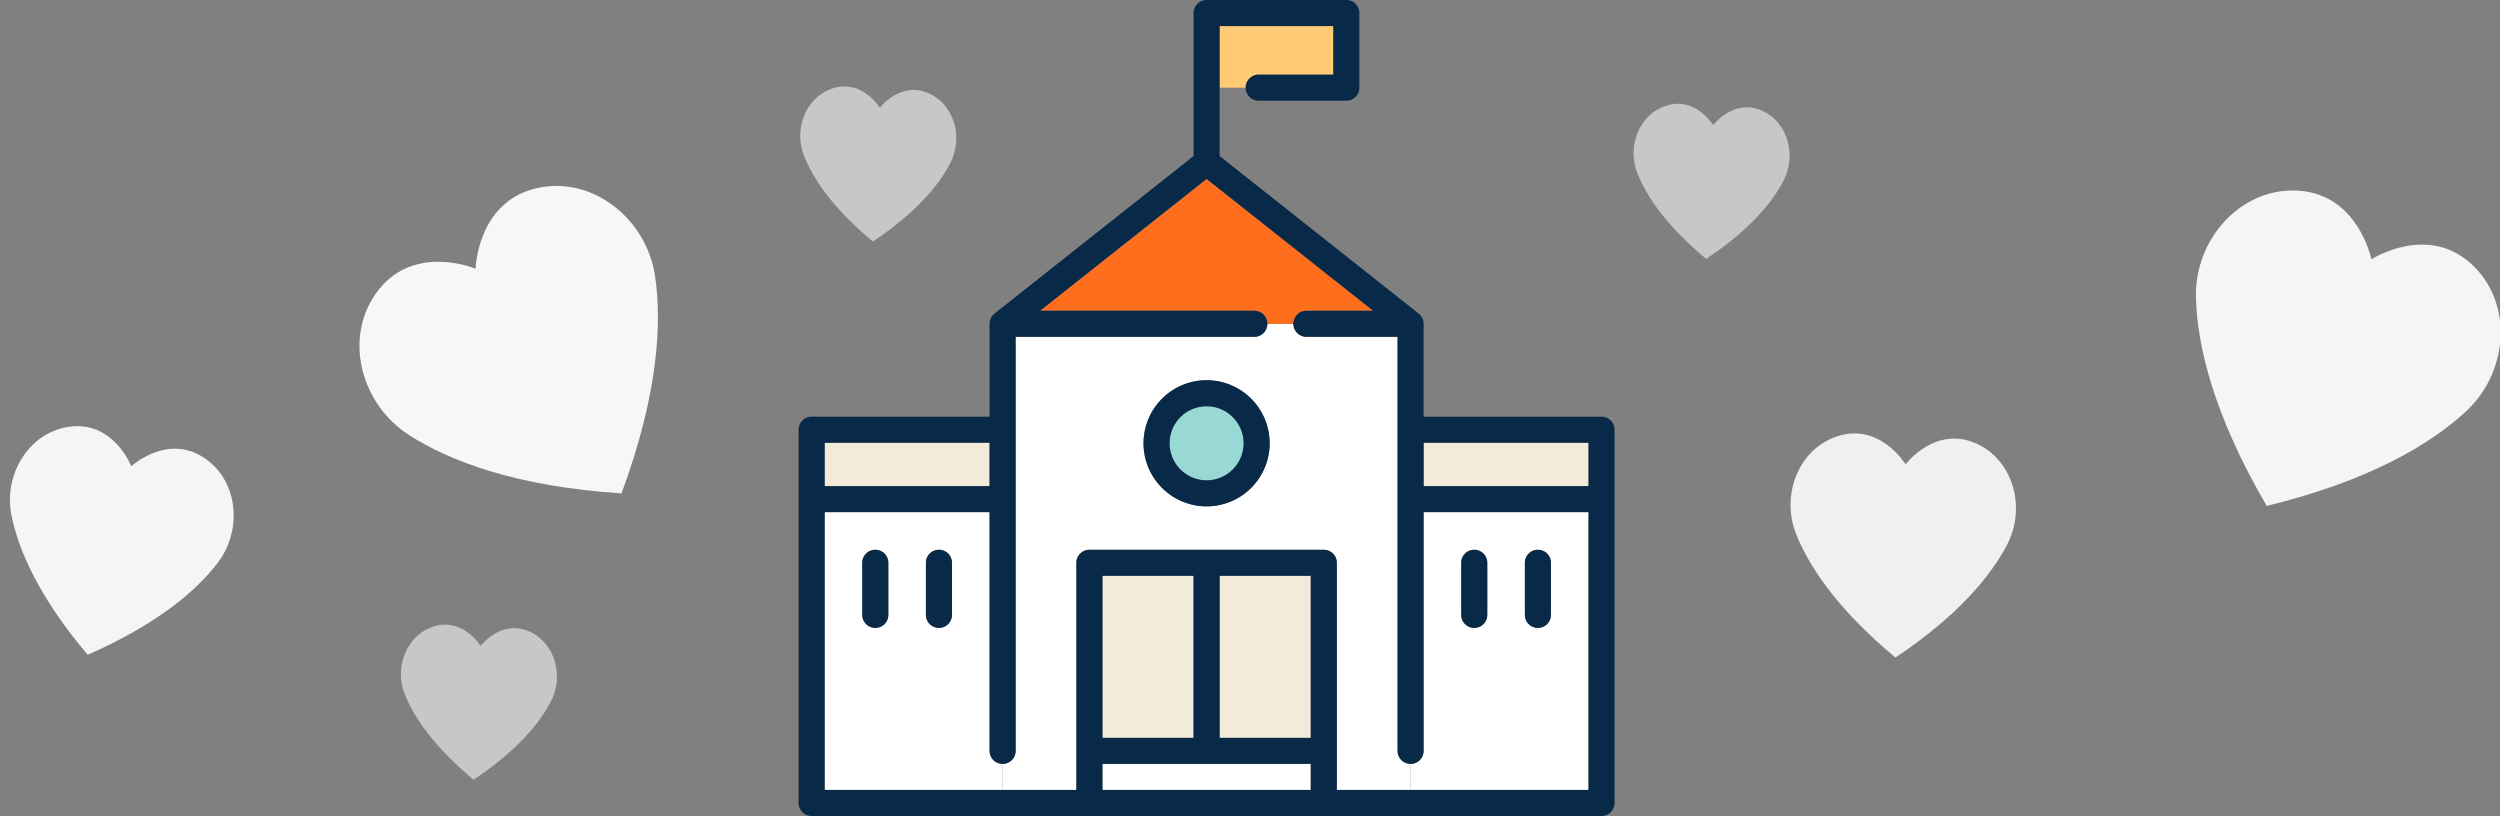 <svg width="144" height="47" viewBox="0 0 144 47" xmlns="http://www.w3.org/2000/svg"><rect x="0" y="0" width="144" height="47" fill="#808080" stroke="none"/><g fill="none" fill-rule="evenodd"><path d="M72.5 4.3h4.3V1.5h-6.55v3.55h1.5a.75.75 0 01.75-.75z" fill="#FFCC75"></path><path fill="#F2EBD9" d="M70.25 33.167h5.25V42.5h-5.25zM63.5 33.167h5.25V42.5H63.5z"></path><path fill="#FFF" d="M63.5 44h12v1.5h-12zM57 43.25V29.5h-9.5v16h10.25V44a.75.75 0 01-.75-.75zm-5.833-7.833a.75.75 0 01-1.5 0v-3a.75.75 0 011.5 0v3zm3.666 0a.75.75 0 01-1.5 0v-3a.75.75 0 011.5 0v3zM91.5 45.5v-16H82v13.75a.75.75 0 01-.75.75v1.5H91.5zm-3.667-13.083a.75.75 0 011.5 0v3a.75.75 0 01-1.5 0v-3zm-3.666 0a.75.75 0 011.5 0v3a.75.75 0 01-1.5 0v-3z"></path><path d="M81.25 44a.75.75 0 01-.75-.75V19.4h-5.25a.75.75 0 01-.75-.75H73a.75.75 0 01-.75.75H58.5v23.85a.75.75 0 01-.75.75v1.5H62V32.417a.75.75 0 01.75-.75h13.5a.75.75 0 01.75.75V45.5h4.25V44zM69.5 29.167a3.637 3.637 0 01-3.633-3.634A3.638 3.638 0 0169.5 21.9a3.637 3.637 0 013.633 3.633 3.638 3.638 0 01-3.633 3.634z" fill="#FFF"></path><path d="M69.5 23.4a2.136 2.136 0 00-2.133 2.133c0 1.177.957 2.134 2.133 2.134a2.136 2.136 0 002.133-2.134A2.136 2.136 0 0069.5 23.4z" fill="#98D9D5"></path><path fill="#F2EBD9" d="M47.5 25.5H57V28h-9.5zM82 25.5h9.5V28H82z"></path><path d="M74.5 18.65a.75.75 0 01.75-.75h3.844L69.5 10.307 59.906 17.9H72.25a.75.75 0 01.75.75h1.5z" fill="#FF6E1D"></path><path d="M92.25 24H82v-5.35a.738.738 0 00-.005-.082c0-.007-.002-.013-.003-.02a.759.759 0 00-.01-.06l-.006-.023a.756.756 0 00-.016-.055l-.008-.023a.76.76 0 00-.06-.122l-.013-.022a.762.762 0 00-.033-.047l-.013-.018a.754.754 0 00-.053-.059l-.006-.005a.715.715 0 00-.054-.048l-.005-.004L70.25 8.987V1.5h6.55v2.8h-4.3a.75.75 0 000 1.5h5.05a.75.75 0 00.75-.75V.75a.75.75 0 00-.75-.75H69.5a.75.75 0 00-.75.75v8.237l-11.466 9.075-.004.004a.762.762 0 00-.054.048l-.006.005a.754.754 0 00-.053.059l-.013.018a.762.762 0 00-.033.047l-.014.022a.772.772 0 00-.059.122l-.008.023a.729.729 0 00-.016.055l-.006.023a.751.751 0 00-.01.06c-.001.007-.003.013-.003.02a.763.763 0 00-.005.082V24H46.75a.75.75 0 00-.75.75v21.5c0 .414.336.75.75.75h45.5a.75.75 0 00.75-.75v-21.5a.75.75 0 00-.75-.75zM63.5 45.5V44h12v1.5h-12zm12-12.333V42.5h-5.25v-9.333h5.25zM68.75 42.5H63.5v-9.333h5.25V42.5zM77 32.417a.75.75 0 00-.75-.75h-13.5a.75.75 0 00-.75.75V45.5H47.5v-16H57v13.75a.75.75 0 001.5 0V19.4h13.75a.75.75 0 000-1.5H59.906l9.594-7.593 9.594 7.593H75.25a.75.75 0 000 1.5h5.25v23.85a.75.75 0 001.5 0V29.5h9.5v16H77V32.417zM91.5 28H82v-2.5h9.5V28zM57 28h-9.5v-2.5H57V28z" fill="#082947"></path><path d="M50.417 31.667a.75.75 0 00-.75.75v3a.75.75 0 001.5 0v-3a.75.75 0 00-.75-.75zM54.083 31.667a.75.75 0 00-.75.75v3a.75.75 0 001.5 0v-3a.75.75 0 00-.75-.75zM88.583 36.167a.75.75 0 00.75-.75v-3a.75.75 0 00-1.5 0v3c0 .414.336.75.75.75zM84.917 36.167a.75.75 0 00.75-.75v-3a.75.75 0 00-1.5 0v3c0 .414.335.75.75.75zM69.5 21.9a3.637 3.637 0 00-3.633 3.633 3.637 3.637 0 003.633 3.634 3.637 3.637 0 003.633-3.634A3.637 3.637 0 0069.5 21.9zm0 5.767a2.136 2.136 0 01-2.133-2.134c0-1.176.957-2.133 2.133-2.133 1.176 0 2.133.957 2.133 2.133a2.136 2.136 0 01-2.133 2.134z" fill="#082947"></path><g fill="#F7F7F7"><path d="M35.798 28.418c2.108-5.69 2.345-9.798 1.928-12.542-.487-3.207-3.458-5.645-6.576-5.086-3.664.657-3.755 4.689-3.755 4.689s-3.711-1.573-5.802 1.507c-1.779 2.62-.76 6.327 1.972 8.076 2.337 1.497 6.177 2.968 12.233 3.356z"></path></g><g fill="#F5F5F5"><path d="M5.053 37.714c4.014-1.76 6.267-3.697 7.484-5.29 1.421-1.863 1.197-4.63-.657-5.969-2.18-1.573-4.32.402-4.32.402S6.515 24.14 3.866 24.6c-2.254.39-3.668 2.78-3.207 5.076.395 1.966 1.557 4.698 4.394 8.04z"></path></g><g fill="#F5F5F5"><path d="M130.563 29.139c-3.064-5.239-4.01-9.242-4.077-12.018-.077-3.242 2.426-6.16 5.593-6.15 3.723.011 4.513 3.966 4.513 3.966s3.381-2.194 5.975.477c2.207 2.272 1.847 6.098-.54 8.296-2.041 1.88-5.567 3.995-11.464 5.429z"></path></g><g fill="#F0F0F0"><path d="M109.178 37.873c-3.374-2.799-5.005-5.282-5.735-7.15-.854-2.181.124-4.779 2.276-5.555 2.53-.912 4.042 1.577 4.042 1.577s1.753-2.324 4.173-1.152c2.06.996 2.76 3.682 1.683 5.763-.921 1.78-2.791 4.086-6.44 6.517z"></path></g><g opacity="0.632" fill="#F0F0F0"><path d="M98.277 14.912c-2.336-1.938-3.465-3.657-3.97-4.95-.591-1.51.086-3.308 1.575-3.846 1.751-.631 2.799 1.092 2.799 1.092s1.214-1.609 2.889-.798c1.425.69 1.91 2.55 1.165 3.99-.638 1.233-1.933 2.83-4.458 4.512z"></path></g><g opacity="0.632" fill="#F0F0F0"><path d="M27.277 44.912c-2.336-1.938-3.465-3.657-3.97-4.95-.591-1.51.086-3.308 1.575-3.846 1.751-.631 2.799 1.092 2.799 1.092s1.214-1.609 2.889-.798c1.425.69 1.91 2.55 1.165 3.99-.638 1.233-1.933 2.83-4.458 4.512z"></path></g><g opacity="0.632" fill="#F0F0F0"><path d="M50.277 13.912c-2.336-1.938-3.465-3.657-3.97-4.95-.591-1.51.086-3.308 1.575-3.846 1.751-.631 2.799 1.092 2.799 1.092S51.895 4.6 53.57 5.41c1.425.69 1.91 2.55 1.165 3.99-.638 1.233-1.933 2.83-4.458 4.512z"></path></g></g></svg>